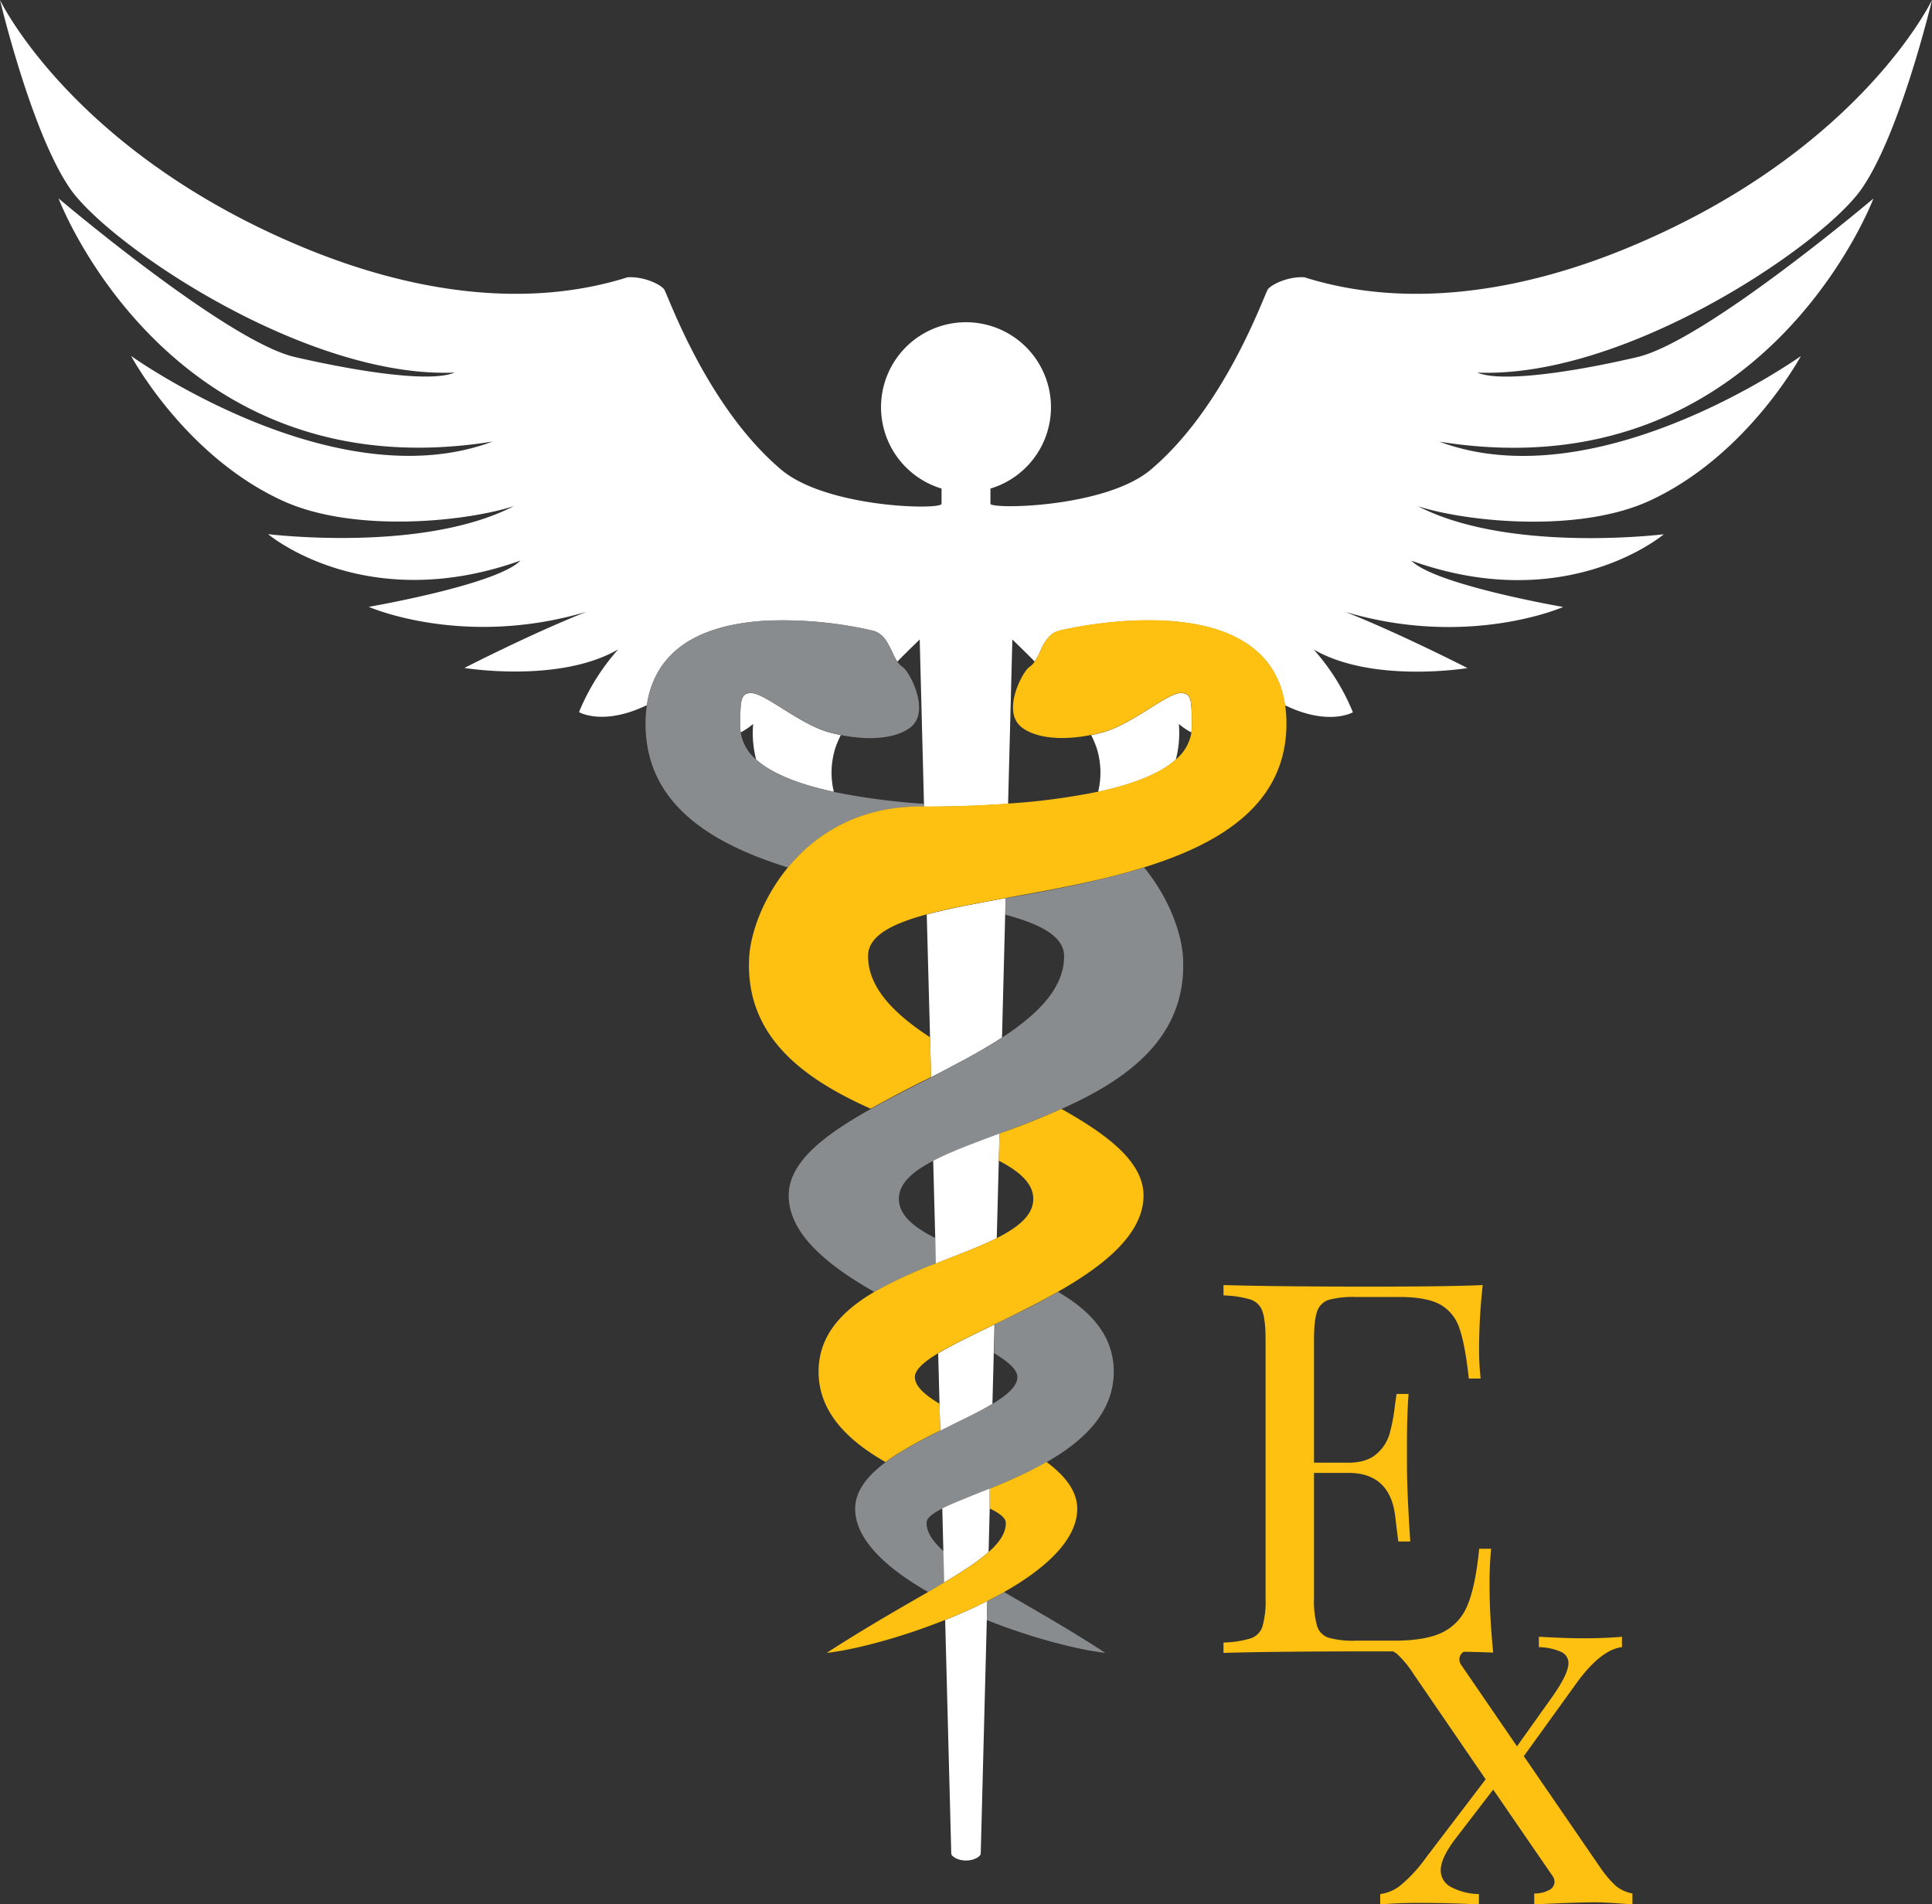 <svg xmlns="http://www.w3.org/2000/svg" viewBox="0 0 584.57 576.22"><rect x="0" y="0" width="584.57" height="576.22" fill="#333333" stroke="none"/><defs><style>.cls-1{fill:none;}.cls-2{fill:#898c8e;}.cls-3{fill:#fff;}.cls-4{fill:#fec111;}</style></defs><title>Logo-White-Abrv</title><g id="Layer_2" data-name="Layer 2"><g id="Layer_1-2" data-name="Layer 1"><path class="cls-1" d="M300.29,424.79c4.48-2.69,7.46-5.32,7.46-8.07,0-2.22-2.72-4.61-7.06-7.24l.23-8.73,0,0,0,0-.63,24Z"/><path class="cls-1" d="M276.82,416.72c0,2.75,3,5.38,7.46,8.07l-.4-15.31C279.54,412.11,276.82,414.5,276.82,416.72Z"/><path class="cls-1" d="M283.17,382.32a126.67,126.67,0,0,0-18.64,8.62,136.16,136.16,0,0,1,18.64-8.62Z"/><path class="cls-1" d="M284.28,424.79l.2,8.1h0Z"/><path class="cls-1" d="M271.93,362.79c0,4.91,4.47,8.56,11.05,11.87l-.62-23.43C276,354.54,271.93,358.15,271.93,362.79Z"/><path class="cls-1" d="M299.12,469.64c3.41-3,5.28-5.9,5.18-8.9-.05-1.42-1.87-2.8-4.84-4.28h0l-.34,13.19Z"/><path class="cls-1" d="M308.39,446.63c1.16-.54,2.37-1.12,3.59-1.73C310.79,445.5,309.59,446.08,308.39,446.63Z"/><path class="cls-1" d="M280.75,481.77l.32-.19Z"/><path class="cls-1" d="M307.94,446.84c-2.82,1.29-5.63,2.46-8.32,3.56h0C300.36,450.11,303.79,448.75,307.94,446.84Z"/><path class="cls-1" d="M280.27,460.74c-.1,2.93,1.92,5.78,5.17,8.72l-.33-13C282.14,457.94,280.32,459.32,280.27,460.74Z"/><path class="cls-1" d="M301.59,374.66c6.58-3.31,11.05-7,11.05-11.87,0-4.64-4.07-8.25-10.43-11.56l.21-8.13-.83,31.56Z"/><path class="cls-1" d="M355.77,229.85a13.38,13.38,0,0,0,4.7-8.21,21.44,21.44,0,0,1-3.79-2.57A31.54,31.54,0,0,1,355.77,229.85Z"/><path class="cls-1" d="M332.26,239.62a24.59,24.59,0,0,0-.54-13.56,34.25,34.25,0,0,0-1.55-3.62c-12.12,2.45-19.75-.27-22.22-3.45-4.11-5.27,1.5-15.76,3.45-17.06a6.24,6.24,0,0,0,1.68-1.75c-2.22-2.27-4.5-4.51-6.77-6.68L305,243.22h0A200.91,200.91,0,0,0,332.26,239.62Z"/><path class="cls-1" d="M322,289.33c0-6-7-9.7-17.8-12.6l.12-5h0l-1.09,42.16C314.08,306.81,322,298.93,322,289.33Z"/><path class="cls-1" d="M227.89,219.07a21.44,21.44,0,0,1-3.79,2.57,13.38,13.38,0,0,0,4.7,8.21A31.54,31.54,0,0,1,227.89,219.07Z"/><path class="cls-1" d="M273.17,201.93c1.95,1.3,7.56,11.79,3.45,17.06-2.47,3.18-10.1,5.9-22.22,3.45a34.25,34.25,0,0,0-1.55,3.62,24.59,24.59,0,0,0-.54,13.56,200.91,200.91,0,0,0,27.24,3.6l-1.29-49.72c-2.27,2.17-4.55,4.41-6.77,6.68h0A6.24,6.24,0,0,0,273.17,201.93Z"/><path class="cls-1" d="M304.29,271.77c.19,0,16.1-2.52,31.53-6.4C325.28,268,314.37,269.94,304.29,271.77Z"/><path class="cls-1" d="M262.62,289.33c0,9.6,7.87,17.48,18.77,24.61l-1-37.21C269.66,279.63,262.62,283.31,262.62,289.33Z"/><path class="cls-1" d="M263.43,335.56c5.76-3.22,12-6.37,18.25-9.57C281.35,326.15,272.34,330.58,263.43,335.56Z"/><path class="cls-1" d="M320,390.94c-4.27,2.43-8.72,4.71-13.08,6.86C310.78,396,313.54,394.64,320,390.94Z"/><path class="cls-1" d="M321.14,335.56c-6.25,2.79-12.66,5.19-18.72,7.45C302.43,343,311.25,340,321.14,335.56Z"/><path class="cls-1" d="M316.64,442.43c-1.27.72-2.57,1.41-3.87,2.07C314.08,443.83,315.39,443.14,316.64,442.43Z"/><path class="cls-1" d="M303.82,481.77l-1.44.79Z"/><path class="cls-2" d="M301,400.73l0,0-.23,8.73c4.34,2.63,7.06,5,7.06,7.24,0,2.75-3,5.38-7.46,8.07h0c-2.33,1.4-5.06,2.82-8,4.28-2.49,1.23-5.13,2.5-7.79,3.82h0a136.69,136.69,0,0,0-13.19,7.23l-1.38.9-.27.19c-.59.4-1.16.8-1.71,1.22-5.48,4.09-9.28,8.71-9.28,14.15,0,9.34,9.51,18,22.1,25.19l.32-.19,4.62-2.73-.25-9.39c-3.25-2.94-5.27-5.79-5.17-8.72.05-1.42,1.87-2.8,4.84-4.28,1.95-1,4.4-2,7.17-3.13,2.27-.91,4.76-1.89,7.34-2.93s5.5-2.27,8.32-3.56l.45-.21c1.2-.55,2.4-1.13,3.59-1.73l.79-.4c1.3-.66,2.6-1.35,3.87-2.07,11-6.29,20.25-14.85,20.25-27.36,0-11.06-7.22-18.47-16.85-24.13-6.5,3.7-9.26,5-13.08,6.86Q303.9,399.32,301,400.73Z"/><path class="cls-2" d="M342.32,263.64l-2.21.61-1.45.39-2.32.6-.52.13c-15.43,3.88-31.34,6.37-31.53,6.4h0l-.12,5c10.76,2.9,17.8,6.58,17.8,12.6,0,9.6-7.87,17.48-18.77,24.61h0c-3.39,2.22-7.07,4.36-10.9,6.46-3.44,1.88-7,3.74-10.57,5.57h0l0,0c-6.23,3.2-12.49,6.35-18.25,9.57-13.93,7.81-24.84,16-24.84,26.19,0,11.7,12,21.24,25.94,29.19a126.67,126.67,0,0,1,18.64-8.62h0l-.07-2.68-.12-5c-6.58-3.31-11.05-7-11.05-11.87,0-4.64,4.07-8.25,10.43-11.56,2.89-1.5,6.26-2.94,9.92-4.39,3.19-1.25,6.6-2.52,10.14-3.83h0c6.06-2.26,12.47-4.66,18.72-7.45,19.92-8.88,38-21.65,36.76-45.71-.38-7.23-4.09-18-11.77-27.34-1,.3-2,.6-3,.89Z"/><path class="cls-3" d="M252.85,226.06a34.25,34.25,0,0,1,1.55-3.62c-1.1-.22-2.21-.47-3.37-.78-8.86-2.34-19.41-11.79-23.64-11.92-3.52-.11-3.39,2.69-3.39,10.29a14.2,14.2,0,0,0,.1,1.61,21.44,21.44,0,0,0,3.79-2.57,31.54,31.54,0,0,0,.91,10.78c5,4.46,13.41,7.59,23.51,9.77A24.59,24.59,0,0,1,252.85,226.06Z"/><path class="cls-3" d="M292.28,378.75c3.37-1.35,6.53-2.69,9.31-4.09l.83-31.56V343c-3.54,1.31-6.95,2.58-10.14,3.83-3.66,1.45-7,2.89-9.92,4.39l.62,23.43.12,5,.07,2.68h0C286.29,381.1,289.36,379.92,292.28,378.75Z"/><path class="cls-3" d="M499.33,151.43c29.51-13.72,45.56-43.68,45.56-43.68s-61.28,43.86-109.39,25.89c97.72,15.73,131.35-73.57,131.35-73.57s-51,43.22-71.5,48S454,115.73,447,112.74c45,1.85,104.59-38.69,116.32-55.66S584.57,0,584.57,0s-22,46.22-92.65,75.23c-32.18,13.21-66.53,18.35-97.23,8.68-4.45-.3-9.39,1.77-11,3.54-1,1.1-12.55,35.24-35.43,54.62-13.81,11.69-48.58,12.06-48.58,10.37v-4.6a25.71,25.71,0,1,0-14.79,0v4.6c0,1.94-34.77,1.32-48.58-10.37-22.88-19.38-34.43-53.52-35.43-54.62-1.61-1.77-6.55-3.84-11-3.54-30.7,9.67-65,4.53-97.23-8.68C22,46.22,0,0,0,0S9.48,40.1,21.21,57.08s71.34,57.51,116.32,55.66c-7,3-27.84,0-48.31-4.7s-71.5-48-71.5-48,33.63,89.3,131.35,73.57c-48.11,18-109.39-25.89-109.39-25.89s16,30,45.56,43.68c22,10.21,56.47,6.27,70.26,1.74-27.64,14.29-74.38,8.49-74.38,8.49s29.2,24.84,76.36,8c-7.12,7.32-45.91,14-45.91,14s28.58,12.6,65.9,1.49c-16.79,6.64-36.95,17-36.95,17s28.71,4.74,46.55-5.63a66.35,66.35,0,0,0-11.88,19s7.33,4.3,20.56-2.13a27.78,27.78,0,0,1,3.63-10.46,25.11,25.11,0,0,1,1.63-2.39,25.43,25.43,0,0,1,1.87-2.13c.33-.34.67-.66,1-1a28.82,28.82,0,0,1,5.75-4.06c.42-.23.84-.45,1.27-.66a39.19,39.19,0,0,1,5.4-2.15c1.41-.45,2.85-.84,4.31-1.17,1-.22,2-.41,3-.58,1.49-.26,3-.46,4.5-.62s3-.26,4.54-.33a121.32,121.32,0,0,1,31.55,3.07,6.48,6.48,0,0,1,3.23,2.07,9.77,9.77,0,0,1,.89,1.22,43.12,43.12,0,0,1,2.1,4.12,15.87,15.87,0,0,0,1.09,1.91c2.22-2.27,4.5-4.51,6.77-6.68l1.29,49.72h0l0,.88c4.11,0,8.38-.08,12.71-.22s8.49-.36,12.74-.66l1.29-49.72c2.27,2.17,4.55,4.41,6.77,6.68a23.74,23.74,0,0,0,1.75-3.29,12.76,12.76,0,0,1,3.42-5,6.28,6.28,0,0,1,2.14-1c.22-.07,1-.25,2.12-.49l.61-.13c1.29-.27,3-.59,5-.91l1-.17c1.41-.21,2.94-.42,4.57-.62.82-.1,1.66-.19,2.53-.27,3-.3,6.33-.52,9.75-.57,2.45,0,4.95,0,7.47.17,1,.07,2,.15,3,.25l1.51.18c1,.12,2,.27,3,.44.5.08,1,.17,1.49.27,1,.2,2,.41,2.92.66.49.12,1,.25,1.44.39.95.27,1.89.57,2.81.9s1.82.68,2.7,1.07a35.1,35.1,0,0,1,3.81,2c.81.49,1.6,1,2.35,1.57q.57.42,1.11.87c.36.3.72.6,1.06.92a24.73,24.73,0,0,1,5.25,6.78c.23.44.45.9.66,1.36a25.4,25.4,0,0,1,1.35,3.68,30.25,30.25,0,0,1,.89,4.14c13.23,6.43,20.56,2.13,20.56,2.13a66.35,66.35,0,0,0-11.88-19c17.84,10.37,46.55,5.63,46.55,5.63s-20.16-10.34-36.95-17c37.32,11.11,65.9-1.49,65.9-1.49s-38.79-6.7-45.91-14c47.16,16.89,76.36-8,76.36-8s-46.74,5.8-74.38-8.49C442.86,157.7,477.37,161.64,499.33,151.43Z"/><path class="cls-3" d="M292.28,487.55c-2.07.92-4.18,1.81-6.3,2.65L287.83,561c0,.53,1.62,2,4.45,2s4.45-1.47,4.46-2l1.84-70.79.15-5.76C296.63,485.55,294.47,486.57,292.28,487.55Z"/><path class="cls-3" d="M303.18,313.94h0l1.09-42.16c-4.16.75-8.19,1.49-12,2.25-4.28.85-8.27,1.73-11.86,2.7h0l1,37.21.27,10.25,0,1.78c3.57-1.83,7.13-3.69,10.57-5.57C296.11,318.3,299.79,316.16,303.18,313.94Z"/><path class="cls-3" d="M292.28,429.07c3-1.46,5.68-2.88,8-4.28l.63-24c-3,1.46-5.95,2.87-8.64,4.21-3.17,1.58-6,3.09-8.4,4.52h0l.4,15.31.21,8.1C287.15,431.57,289.79,430.3,292.28,429.07Z"/><path class="cls-3" d="M299.12,469.64l.34-13.19v-6l.16-.06h0c-2.58,1-5.07,2-7.34,2.93-2.77,1.12-5.22,2.14-7.17,3.13l.33,13,.25,9.39c2.38-1.42,4.61-2.79,6.59-4.1A61.07,61.07,0,0,0,299.12,469.64Z"/><path class="cls-3" d="M332.26,239.62c10.1-2.18,18.55-5.31,23.51-9.77a31.54,31.54,0,0,0,.91-10.78,21.44,21.44,0,0,0,3.79,2.57,14.2,14.2,0,0,0,.1-1.61c0-7.6.13-10.4-3.39-10.29-4.23.13-14.78,9.58-23.64,11.92-1.16.31-2.27.56-3.37.78a34.25,34.25,0,0,1,1.55,3.62A24.59,24.59,0,0,1,332.26,239.62Z"/><path class="cls-2" d="M298.73,484.48h0l-.15,5.76c13.67,5.44,27.58,9,35.88,9.93-11.43-7.44-22-13.36-30.64-18.4l-1.44.79C301.18,483.21,300,483.85,298.73,484.48Z"/><path class="cls-4" d="M302.42,343h0v.09l-.21,8.13c6.36,3.31,10.43,6.92,10.43,11.56,0,4.91-4.47,8.56-11.05,11.87h0c-2.78,1.4-5.94,2.74-9.31,4.09-2.92,1.17-6,2.35-9.11,3.57a136.16,136.16,0,0,0-18.64,8.62c-9.63,5.66-16.85,13.07-16.85,24.13,0,12.51,9.24,21.07,20.25,27.36.55-.42,1.12-.82,1.71-1.22l.27-.19,1.38-.9a136.69,136.69,0,0,1,13.19-7.23l-.2-8.1c-4.48-2.69-7.46-5.32-7.46-8.07,0-2.22,2.72-4.61,7.06-7.24h0c2.38-1.43,5.23-2.94,8.4-4.52,2.69-1.34,5.61-2.75,8.64-4.21l0,0q3-1.41,6-2.93c4.36-2.15,8.81-4.43,13.08-6.86C334,383,346,373.45,346,361.75c0-10.18-10.91-18.38-24.84-26.19C311.25,340,302.43,343,302.42,343Z"/><path class="cls-2" d="M278.42,244.11h1.15l0-.88h0a200.91,200.91,0,0,1-27.24-3.6c-10.1-2.18-18.55-5.31-23.51-9.77a13.38,13.38,0,0,1-4.7-8.21A14.2,14.2,0,0,1,224,220c0-7.6-.13-10.4,3.39-10.29,4.23.13,14.78,9.58,23.64,11.92,1.16.31,2.27.56,3.37.78,12.12,2.45,19.75-.27,22.22-3.45,4.11-5.27-1.5-15.76-3.45-17.06a6.24,6.24,0,0,1-1.68-1.75h0a15.87,15.87,0,0,1-1.09-1.91,43.12,43.12,0,0,0-2.1-4.12,9.77,9.77,0,0,0-.89-1.22,6.48,6.48,0,0,0-3.23-2.07,121.32,121.32,0,0,0-31.55-3.07c-1.51.07-3,.18-4.54.33s-3,.36-4.5.62c-1,.17-2,.36-3,.58-1.46.33-2.9.72-4.31,1.17a39.19,39.19,0,0,0-5.4,2.15c-.43.21-.85.43-1.27.66a28.82,28.82,0,0,0-5.75,4.06c-.35.32-.69.64-1,1a25.43,25.43,0,0,0-1.87,2.13,25.11,25.11,0,0,0-1.63,2.39,27.78,27.78,0,0,0-3.63,10.46,37.61,37.61,0,0,0-.41,5.67c0,24.09,19.45,36.18,43.1,43.52C246.78,252.42,259.81,244.11,278.42,244.11Z"/><path class="cls-4" d="M312,444.9c-1.22.61-2.43,1.19-3.59,1.73l-.45.21c-4.15,1.91-7.58,3.27-8.32,3.56l-.16.06v6h0c3,1.48,4.79,2.86,4.84,4.28.1,3-1.77,5.88-5.18,8.9h0a61.07,61.07,0,0,1-6.84,5.11c-2,1.31-4.21,2.68-6.59,4.1l-4.62,2.73-.32.19c-8.68,5-19.21,11-30.64,18.4,8.3-.93,22.21-4.53,35.87-10,2.12-.84,4.23-1.73,6.3-2.65s4.35-2,6.45-3.07h0c1.24-.63,2.45-1.27,3.65-1.92l1.44-.79c12.59-7.15,22.1-15.85,22.1-25.19,0-5.44-3.8-10.06-9.28-14.15-1.25.71-2.56,1.4-3.87,2.07Z"/><path class="cls-4" d="M386.58,205.5c-.21-.46-.43-.92-.66-1.36a24.73,24.73,0,0,0-5.25-6.78c-.34-.32-.7-.62-1.06-.92s-.73-.59-1.11-.87c-.75-.56-1.54-1.08-2.35-1.57a35.1,35.1,0,0,0-3.81-2c-.88-.39-1.78-.74-2.7-1.07s-1.86-.63-2.81-.9c-.48-.14-.95-.27-1.44-.39-1-.25-1.94-.46-2.92-.66-.49-.1-1-.19-1.49-.27-1-.17-2-.32-3-.44l-1.51-.18c-1-.1-2-.18-3-.25-2.52-.16-5-.21-7.47-.17-3.42.05-6.72.27-9.75.57-.87.08-1.71.17-2.53.27-1.63.2-3.16.41-4.57.62l-1,.17c-2,.32-3.7.64-5,.91l-.61.13c-1.16.24-1.9.42-2.12.49a6.28,6.28,0,0,0-2.14,1,12.76,12.76,0,0,0-3.42,5,23.74,23.74,0,0,1-1.75,3.29,6.24,6.24,0,0,1-1.68,1.75c-1.95,1.3-7.56,11.79-3.45,17.06,2.47,3.18,10.1,5.9,22.22,3.45,1.1-.22,2.21-.47,3.37-.78,8.86-2.34,19.41-11.79,23.64-11.92,3.52-.11,3.39,2.69,3.39,10.29a14.2,14.2,0,0,1-.1,1.61,13.38,13.38,0,0,1-4.7,8.21c-5,4.46-13.41,7.59-23.51,9.77a200.91,200.91,0,0,1-27.24,3.6h0c-4.25.3-8.52.52-12.74.66s-8.6.21-12.71.22h-1.15c-18.61,0-31.64,8.31-40,18.4-7.68,9.3-11.39,20.11-11.77,27.34-1.28,24.06,16.84,36.83,36.76,45.71,8.91-5,17.92-9.41,18.25-9.57l0,0h0l0-1.78-.27-10.25c-10.9-7.13-18.77-15-18.77-24.61,0-6,7-9.7,17.8-12.6h0c3.59-1,7.58-1.85,11.86-2.7,3.8-.76,7.83-1.5,12-2.25h0c10.08-1.83,21-3.77,31.53-6.4l.52-.13,2.32-.6,1.45-.39,2.21-.61.8-.24c1-.29,2-.59,3-.89,23.65-7.34,43.1-19.43,43.1-43.52a37.61,37.61,0,0,0-.41-5.67,30.25,30.25,0,0,0-.89-4.14A25.4,25.4,0,0,0,386.58,205.5Z"/><path class="cls-4" d="M484.16,565.06l-23.1-33.64,15.87-22q7.38-10.21,13.83-11v-3.14q-5,.47-11.94.47-5,0-13.2-.47v3.14a17.28,17.28,0,0,1,6.83,1.49,3.69,3.69,0,0,1,2.12,3.38q0,3.15-4.71,9.9L459,528.44,442.2,503.92a2.91,2.91,0,0,1-.63-1.89,2.63,2.63,0,0,1,1.35-2.21c3.51.07,6.48.15,8.88.26q-1.1-11.16-1.1-20.12a108.4,108.4,0,0,1,.47-11.31h-3.61q-1.1,11.16-3.46,16.89a15.59,15.59,0,0,1-7.46,8.33q-5.11,2.6-14.86,2.6H410.31a28.25,28.25,0,0,1-8.25-.87,5.41,5.41,0,0,1-3.54-3.53,28.45,28.45,0,0,1-.94-8.65V445.7H408q6.29,0,9.83,3.3t4.32,9.82c.52,4.35.84,6.89.94,7.63h3.62q-.95-14.31-1-22.32v-7.55q0-8.16.48-14.77h-3.62L422.1,425a56.4,56.4,0,0,1-1.65,8.88,12.68,12.68,0,0,1-4,6.13q-3,2.6-8.49,2.6H397.58v-37.1q0-6,.94-8.64a5.44,5.44,0,0,1,3.54-3.54,28.68,28.68,0,0,1,8.25-.86h13.05q8.33,0,12.41,2.28a12.7,12.7,0,0,1,5.82,7.23q1.73,4.95,2.83,15.17H448a80.08,80.08,0,0,1-.47-9.75,178.49,178.49,0,0,1,1.1-18.54q-9.75.46-32.85.47-30.18,0-45.58-.47V392a31.11,31.11,0,0,1,8.25,1.26,5.63,5.63,0,0,1,3.54,3.61q.94,2.67.94,8.64v78a28.45,28.45,0,0,1-.94,8.65,5.66,5.66,0,0,1-3.54,3.61,31.11,31.11,0,0,1-8.25,1.26v3.14q15.4-.46,45.58-.47h5.69a7.48,7.48,0,0,1,1.21.76,30.36,30.36,0,0,1,5,6.06l21.84,31.9-18.07,23.73a44,44,0,0,1-7.47,8.17,12.32,12.32,0,0,1-6.36,2.83v3.15q5-.48,11.94-.47,9.75,0,17.92.47v-3.15A18.91,18.91,0,0,1,439,571a5.64,5.64,0,0,1-3.07-5.11q0-3.6,4.4-9.43l11.47-14.93,17.92,26.09a3,3,0,0,1,.63,1.89,2.81,2.81,0,0,1-1.81,2.51,9.18,9.18,0,0,1-4.32.95v3.3q13.2-.63,18.55-.63,3,0,11.16.63v-3.3a11.11,11.11,0,0,1-5-2.28A32.09,32.09,0,0,1,484.16,565.06Z"/></g></g></svg>